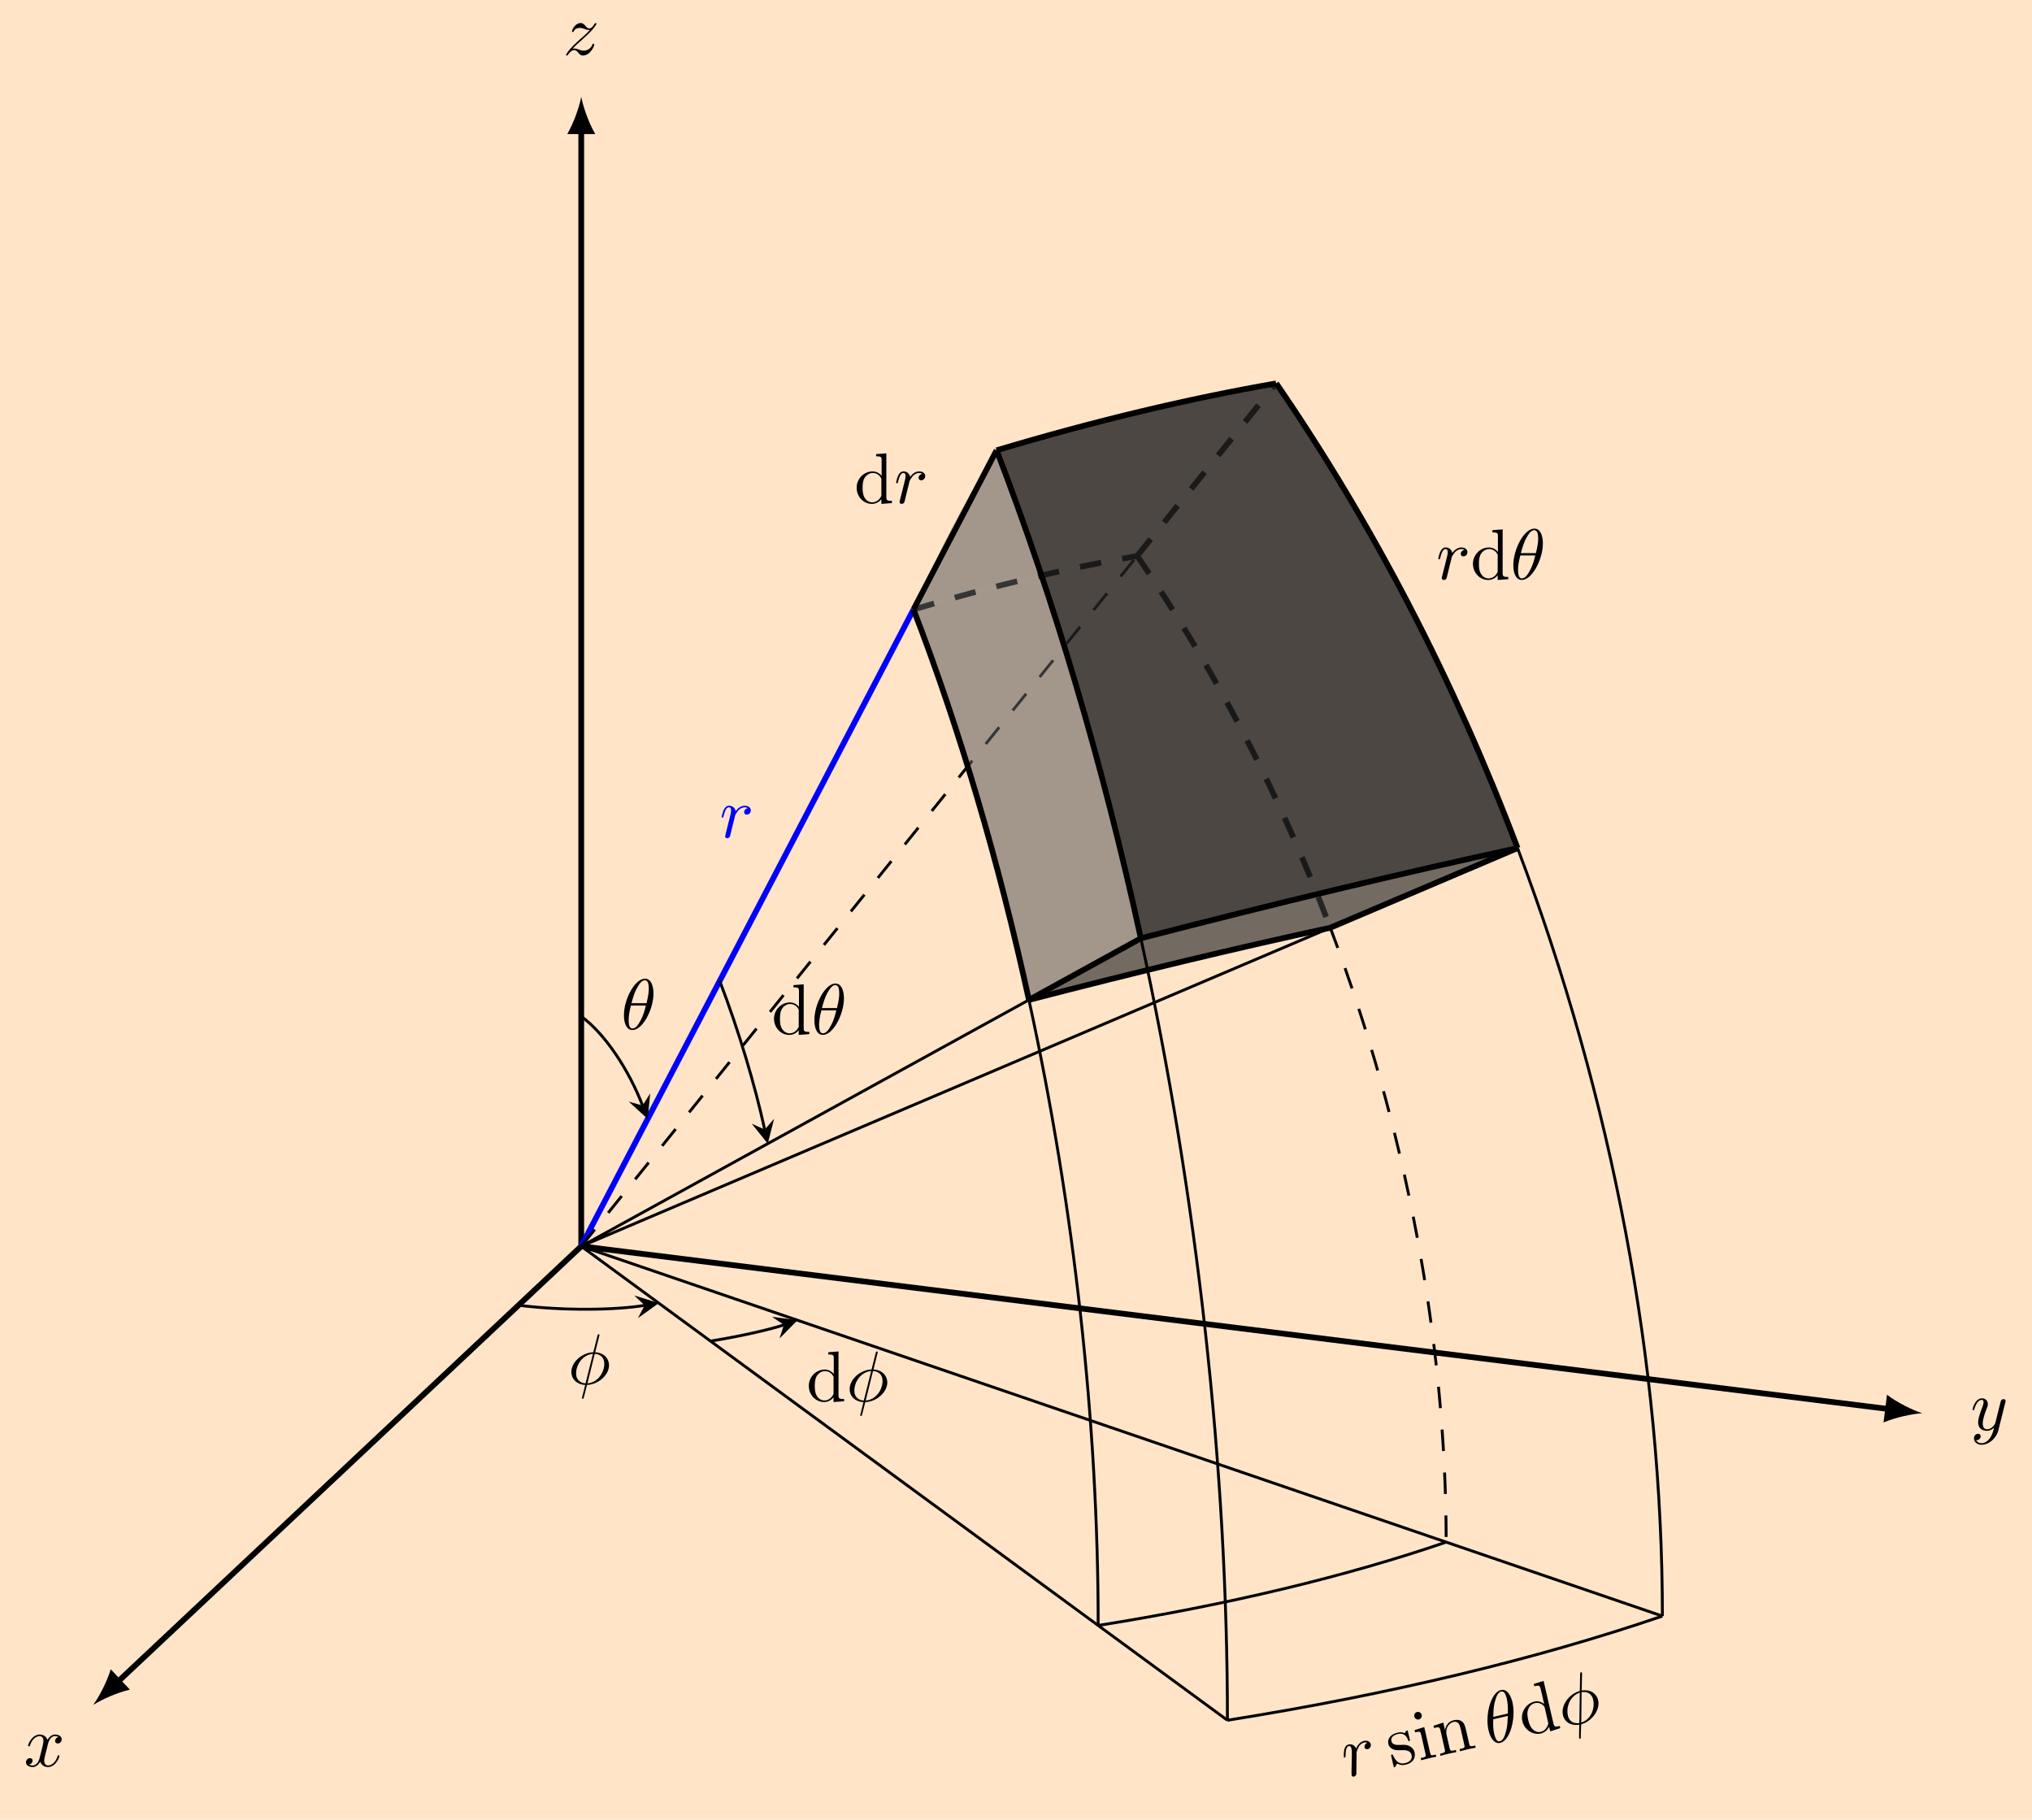 <svg xmlns="http://www.w3.org/2000/svg" xmlns:xlink="http://www.w3.org/1999/xlink" width="376.728" height="337.355" viewBox="0 0 282.546 253.016"><defs><symbol id="b" overflow="visible"><path d="M3.328-3.016c.063-.25.297-1.171.985-1.171.046 0 .296 0 .5.125a.58.58 0 0 0-.47.546c0 .157.11.344.376.344a.546.546 0 0 0 .531-.578c0-.516-.578-.656-.922-.656-.578 0-.922.531-1.047.75-.25-.656-.781-.75-1.078-.75-1.031 0-1.61 1.281-1.61 1.531 0 .11.11.11.126.11.078 0 .11-.032.125-.11.344-1.062 1-1.312 1.344-1.312.187 0 .53.093.53.671 0 .313-.171.97-.53 2.375-.157.61-.516 1.032-.954 1.032-.062 0-.28 0-.5-.125.25-.063.47-.266.47-.547 0-.266-.22-.344-.36-.344-.313 0-.547.25-.547.578 0 .453.484.656.922.656.672 0 1.031-.703 1.047-.75.125.36.484.75 1.078.75 1.031 0 1.594-1.28 1.594-1.53 0-.11-.079-.11-.11-.11-.094 0-.11.047-.14.11-.329 1.077-1 1.312-1.313 1.312-.39 0-.547-.313-.547-.657 0-.218.047-.437.156-.875Zm0 0" style="stroke:none"/></symbol><symbol id="c" overflow="visible"><path d="M4.844-3.797c.047-.14.047-.156.047-.234 0-.172-.141-.266-.297-.266a.46.46 0 0 0-.344.203c-.016.063-.11.36-.14.547-.079.25-.141.531-.204.797L3.453-.953c-.031.14-.469.844-1.125.844-.5 0-.61-.438-.61-.813 0-.453.173-1.078.5-1.953.157-.406.204-.516.204-.719 0-.437-.313-.812-.813-.812-.953 0-1.312 1.453-1.312 1.531 0 .11.094.11.11.11.109 0 .109-.032.156-.188.28-.938.671-1.235 1.015-1.235.078 0 .25 0 .25.313 0 .25-.11.516-.172.703-.406 1.063-.578 1.625-.578 2.094 0 .89.625 1.187 1.219 1.187.39 0 .719-.171 1-.453-.125.516-.25 1.016-.64 1.547-.266.328-.641.625-1.094.625-.141 0-.594-.031-.766-.422.156 0 .297 0 .422-.125a.5.5 0 0 0 .203-.406c0-.312-.266-.344-.36-.344C.829.531.5.687.5 1.171c0 .5.438.876 1.063.876 1.015 0 2.046-.906 2.328-2.031Zm0 0" style="stroke:none"/></symbol><symbol id="d" overflow="visible"><path d="M1.328-.828c.531-.578.828-.828 1.188-1.14 0 0 .609-.532.968-.891.954-.922 1.172-1.407 1.172-1.453 0-.094-.093-.094-.11-.094-.077 0-.093.015-.155.11-.297.484-.5.64-.735.64-.25 0-.36-.156-.515-.328-.188-.22-.36-.422-.688-.422-.75 0-1.203.922-1.203 1.14 0 .047.031.11.11.11.093 0 .109-.047.14-.11.188-.468.766-.468.844-.468.203 0 .39.062.625.14.406.156.515.156.765.156-.359.422-1.187 1.141-1.375 1.297l-.906.844C.781-.625.422-.062.422.016c0 .093.11.093.125.093C.625.11.64.094.703-.016c.235-.359.531-.625.86-.625.218 0 .328.094.578.375.156.22.343.375.625.375 1 0 1.578-1.265 1.578-1.53 0-.048-.047-.11-.125-.11-.094 0-.11.062-.14.14-.235.641-.876.829-1.204.829-.187 0-.375-.063-.578-.125-.344-.125-.5-.172-.703-.172-.016 0-.172 0-.266.03m0 0" style="stroke:none"/></symbol><symbol id="e" overflow="visible"><path d="M.875-.594c-.031.156-.094.39-.094.438 0 .172.14.265.297.265a.41.41 0 0 0 .375-.28c.016-.032.344-1.391.39-1.579.079-.328.266-1.016.313-1.297.047-.125.328-.594.563-.812.078-.063.375-.328.797-.328.265 0 .406.125.422.125-.297.046-.516.28-.516.546 0 .157.11.344.375.344s.547-.234.547-.594c0-.343-.313-.64-.828-.64-.641 0-1.078.484-1.266.765-.094-.453-.453-.765-.922-.765-.453 0-.64.39-.734.562-.172.344-.297.938-.297.969 0 .11.094.11.11.11.109 0 .109-.016.171-.235.172-.703.375-1.187.735-1.187.156 0 .296.078.296.453 0 .218-.03.328-.156.843Zm0 0" style="stroke:none"/></symbol><symbol id="m" overflow="visible"><path d="M4.36-6.672c0-.031.03-.14.03-.14 0-.016 0-.11-.124-.11-.094 0-.11.031-.157.203l-.578 2.297C1.953-4.359.484-3.047.484-1.688c0 .954.704 1.735 1.922 1.813-.078.297-.156.625-.234.938-.125.468-.219.843-.219.875 0 .093.078.109.125.109s.063-.016.094-.047c.015-.016.078-.25.11-.39L2.655.124C4.266.063 5.72-1.281 5.72-2.609c0-.797-.532-1.703-1.922-1.813ZM2.452-.094c-.594-.031-1.312-.39-1.312-1.375 0-1.203.859-2.593 2.343-2.734Zm1.281-4.11c.766.048 1.329.5 1.329 1.376 0 1.187-.86 2.61-2.344 2.734Zm0 0" style="stroke:none"/></symbol><symbol id="o" overflow="visible"><path d="M4.531-4.984c0-.657-.172-2.047-1.187-2.047-1.39 0-2.922 2.812-2.922 5.094C.422-1 .703.108 1.609.108c1.407 0 2.922-2.859 2.922-5.093M1.47-3.625c.172-.625.375-1.422.781-2.14.266-.485.625-1.048 1.078-1.048.485 0 .547.641.547 1.204 0 .5-.078 1-.312 1.984Zm2 .328c-.11.453-.313 1.297-.703 2.016-.344.687-.72 1.172-1.157 1.172-.328 0-.53-.297-.53-1.22 0-.421.062-1 .312-1.968Zm0 0" style="stroke:none"/></symbol><symbol id="f" overflow="visible"><path d="M.719-.781c.015.172 0 .406.015.453.032.172.188.234.344.187.125-.015.266-.14.313-.359 0-.031.015-1.422.015-1.625 0-.344.032-1.031 0-1.328.016-.14.203-.656.375-.922.063-.078.297-.406.703-.5.266-.047.438.047.454.031-.297.125-.454.39-.407.657.047.156.188.296.453.234.25-.047.485-.344.407-.703-.079-.328-.453-.547-.953-.438-.626.157-.938.719-1.063 1.047-.203-.422-.61-.656-1.062-.547-.438.094-.547.532-.594.703-.094.391-.078 1-.063 1.032.016.109.094.078.11.078.109-.016.109-.031.125-.266.015-.734.093-1.25.453-1.328C.5-4.406.64-4.359.719-4c.047.219.047.328.047.86Zm0 0" style="stroke:none"/></symbol><symbol id="j" overflow="visible"><path d="M3.297-5.875c-.14-.64-.625-1.953-1.61-1.719C.329-7.28-.546-4.204-.03-1.984c.219.922.75 1.937 1.625 1.734 1.375-.312 2.203-3.437 1.703-5.625M.625-3.859c.016-.657.031-1.485.266-2.266.156-.531.375-1.156.828-1.266.468-.109.672.5.797 1.047.109.485.156 1 .14 2.016ZM2.641-4c-.016.484-.016 1.344-.235 2.125-.187.75-.437 1.313-.875 1.406C1.22-.39.953-.64.75-1.547.656-1.953.578-2.516.625-3.53Zm0 0" style="stroke:none"/></symbol><symbol id="l" overflow="visible"><path d="M2.75-7.484c-.016-.032 0-.141 0-.141 0-.016-.031-.11-.156-.078-.094.016-.094.047-.11.234l-.046 2.36C.922-4.687-.22-3.08.094-1.75.297-.828 1.172-.219 2.375-.422c-.016.297-.016.656-.031.969 0 .484-.016.875 0 .906.015.094.094.094.14.078.047-.015.047-.031.079-.062.015-.016.015-.266.015-.422L2.625-.47c1.547-.422 2.672-2.062 2.36-3.36-.173-.765-.907-1.546-2.282-1.343ZM2.375-.641C1.781-.547 1-.719.781-1.687c-.265-1.172.266-2.72 1.656-3.188Zm.313-4.296c.765-.125 1.421.187 1.609 1.046.266 1.157-.25 2.72-1.656 3.188Zm0 0" style="stroke:none"/></symbol><symbol id="g" overflow="visible"><path d="M1.594-2.36c.218 0 1.047-.03 1.203.672.125.485-.14.954-.89 1.126C1.077-.36.608-.828.233-1.625c-.062-.11-.062-.14-.171-.125-.125.031-.11.094-.079.25L.281-.203c.047.172.063.234.172.219C.5 0 .5-.016.656-.25c0-.016 0-.031.156-.25.5.297.954.203 1.157.156 1.11-.25 1.406-1.015 1.25-1.719a1.24 1.24 0 0 0-.625-.812c-.406-.25-.797-.234-1.219-.219C.813-3.063.141-3.047 0-3.609c-.078-.36.063-.797.906-1 1.063-.235 1.328.64 1.422.906.016.094.11.078.125.078.14-.031.125-.078.094-.266l-.235-.984c-.03-.156-.046-.234-.156-.219-.047.016-.078.032-.187.172-.016.047-.094.156-.125.203-.422-.203-.813-.11-.969-.078C-.312-4.516-.547-3.78-.422-3.234c.078.343.297.578.625.734.36.172.656.156 1.39.14m0 0" style="stroke:none"/></symbol><symbol id="h" overflow="visible"><path d="m.734-4.687-1.343.421.078.313c.625-.156.734-.125.844.36L.906-.985c.11.437 0 .468-.656.609l.063.297c.312-.078.843-.219 1.078-.266.343-.094.687-.156 1.015-.219l-.062-.296c-.656.156-.703.125-.797-.266ZM.375-6.391a.524.524 0 0 0-.625-.39.51.51 0 0 0-.39.625.52.52 0 0 0 .624.406.534.534 0 0 0 .391-.64m0 0" style="stroke:none"/></symbol><symbol id="i" overflow="visible"><path d="M.297-3.578.89-.984C1-.547.89-.516.234-.36l.063.297c.36-.11.844-.235 1.125-.297.234-.063.734-.157 1.078-.22l-.062-.296c-.657.156-.766.172-.876-.266l-.406-1.796c-.234-1 .344-1.704.953-1.844.625-.14.844.343.985.906l.515 2.266c.11.437 0 .468-.656.609l.063.297c.328-.078.843-.219 1.093-.281.25-.047.766-.157 1.079-.22L5.125-1.5c-.5.125-.734.172-.812-.125l-.422-1.86c-.203-.828-.266-1.124-.657-1.39-.187-.14-.53-.266-1.093-.14-.72.156-1.078.687-1.22 1.359L.688-4.687l-1.359.437.078.313c.688-.172.782-.141.89.359m0 0" style="stroke:none"/></symbol><symbol id="k" overflow="visible"><path d="m3.563-1.375.156.64 1.39-.452-.062-.297c-.656.156-.766.125-.89-.375L2.796-7.75l-1.36.422.063.312c.672-.156.766-.109.89.375l.485 2.094C2.5-4.828 2.031-5 1.515-4.875.376-4.609-.436-3.406-.155-2.156.125-.937 1.313-.187 2.422-.437c.625-.157.969-.594 1.14-.938m-.594-2.61.453 2c.047.173.047.188-.031.36-.188.547-.563.86-.985.953-.437.11-.844-.062-1.156-.39-.344-.329-.5-.875-.594-1.282C.578-2.704.453-3.28.641-3.78c.125-.36.437-.766.968-.89.329-.079.766-.016 1.157.343.156.156.156.172.203.344m0 0" style="stroke:none"/></symbol><symbol id="n" overflow="visible"><path d="M3.781-.547V.11L5.25 0v-.312c-.687 0-.781-.063-.781-.563v-6.047l-1.422.11v.312c.687 0 .765.063.765.563v2.156a1.58 1.58 0 0 0-1.25-.625c-1.171 0-2.218.984-2.218 2.265 0 1.266.969 2.25 2.11 2.25.64 0 1.077-.343 1.327-.656m0-2.672v2.047c0 .172 0 .188-.11.36-.296.484-.733.703-1.171.703-.453 0-.812-.266-1.047-.641-.25-.406-.281-.969-.281-1.39 0-.36.016-.954.297-1.407.218-.312.593-.64 1.14-.64.344 0 .766.156 1.063.593.11.172.11.188.11.375m0 0" style="stroke:none"/></symbol><clipPath id="a"><path d="M0 0h282.547v253.016H0Zm0 0"/></clipPath></defs><g clip-path="url(#a)"><path d="M0 253.016h282.547V0H0Zm0 0" style="stroke:none;fill-rule:nonzero;fill:#ffe4c8;fill-opacity:1"/></g><path d="M0-.001-64.47-60.58" style="fill:none;stroke-width:.797;stroke-linecap:butt;stroke-linejoin:miter;stroke:#000;stroke-opacity:1;stroke-miterlimit:10" transform="matrix(1 0 0 -1 80.821 173.28)"/><path d="M12.953 237.055c1.184-.758 3.352-1.73 5.106-2.133l-2.66-2.832c-.512 1.726-1.618 3.828-2.446 4.965" style="stroke:none;fill-rule:nonzero;fill:#000;fill-opacity:1"/><use xlink:href="#b" x="3.321" y="245.575" style="fill:#000;fill-opacity:1"/><path d="m0-.001 181.835-22.633" style="fill:none;stroke-width:.797;stroke-linecap:butt;stroke-linejoin:miter;stroke:#000;stroke-opacity:1;stroke-miterlimit:10" transform="matrix(1 0 0 -1 80.821 173.28)"/><path d="M267.281 196.492c-1.336-.43-3.469-1.476-4.898-2.57l-.48 3.855c1.652-.707 3.976-1.199 5.378-1.285" style="stroke:none;fill-rule:nonzero;fill:#000;fill-opacity:1"/><use xlink:href="#c" x="273.983" y="198.827" style="fill:#000;fill-opacity:1"/><path d="M0-.001v155.164" style="fill:none;stroke-width:.797;stroke-linecap:butt;stroke-linejoin:miter;stroke:#000;stroke-opacity:1;stroke-miterlimit:10" transform="matrix(1 0 0 -1 80.821 173.28)"/><path d="M80.82 13.457c-.257 1.379-1.035 3.625-1.941 5.18h3.887c-.91-1.555-1.688-3.801-1.946-5.18" style="stroke:none;fill-rule:nonzero;fill:#000;fill-opacity:1"/><use xlink:href="#d" x="78.285" y="7.61" style="fill:#000;fill-opacity:1"/><path d="m0-.001 46.202 88.547" style="fill:none;stroke-width:.797;stroke-linecap:butt;stroke-linejoin:miter;stroke:#00f;stroke-opacity:1;stroke-miterlimit:10" transform="matrix(1 0 0 -1 80.821 173.28)"/><use xlink:href="#e" x="100.052" y="116.435" style="fill:#00f;fill-opacity:1"/><path d="m0-.001 62.25 34.258M0-.001l104.152 44.293" style="fill:none;stroke-width:.399;stroke-linecap:butt;stroke-linejoin:miter;stroke:#000;stroke-opacity:1;stroke-miterlimit:10" transform="matrix(1 0 0 -1 80.821 173.28)"/><path d="M0-.001 77.303 95.99" style="fill:none;stroke-width:.399;stroke-linecap:butt;stroke-linejoin:miter;stroke:#000;stroke-opacity:1;stroke-dasharray:2.989,2.989;stroke-miterlimit:10" transform="matrix(1 0 0 -1 80.821 173.28)"/><path d="M0-.001 89.85-65.9M0-.001 150.33-51.415" style="fill:none;stroke-width:.399;stroke-linecap:butt;stroke-linejoin:miter;stroke:#000;stroke-opacity:1;stroke-miterlimit:10" transform="matrix(1 0 0 -1 80.821 173.28)"/><path d="m77.304 95.99 19.328 24M46.199 88.534c10.847 3.246 21.28 5.742 31.093 7.441M77.304 95.995c10.746-15.653 19.836-33.16 26.848-51.703" style="fill:none;stroke-width:.797;stroke-linecap:butt;stroke-linejoin:miter;stroke:#000;stroke-opacity:1;stroke-dasharray:2.989,2.989;stroke-miterlimit:10" transform="matrix(1 0 0 -1 80.821 173.28)"/><path d="M127.023 84.734c12.067-3.336 18.836-4.957 31.102-7.445 12.523 18.961 18.543 30.547 26.848 51.7-16.555 3.21-25.688 5.398-41.903 10.034-4.773-21.593-8.312-33.566-16.047-54.289m0 0" style="stroke:none;fill-rule:nonzero;fill:gray;fill-opacity:.5"/><path d="M127.023 84.734c12.067-3.336 18.836-4.957 31.102-7.445l19.328-24c-15.363 2.977-23.836 5.008-38.879 9.313-5.113 8.324-7.644 13.175-11.55 22.132M158.125 77.29l19.328-24c15.652 23.702 23.176 38.187 33.559 64.628-10.32 3.969-16.02 6.39-26.04 11.07-8.304-21.152-14.324-32.738-26.847-51.699m0 0" style="stroke:none;fill-rule:nonzero;fill:gray;fill-opacity:.5"/><path d="m138.574 62.602-11.55 22.132c7.734 20.723 11.273 32.696 16.046 54.29l15.563-8.563c-5.969-26.992-10.39-41.961-20.059-67.86m0 0" style="stroke:none;fill-rule:nonzero;fill:#000;fill-opacity:.15"/><path d="M138.574 62.602c9.668 25.898 14.09 40.867 20.059 67.859 20.316-5.621 31.719-8.352 52.379-12.543-10.153-26.531-17.7-41.063-33.559-64.629-15.433 2.574-23.953 4.613-38.879 9.313m0 0" style="stroke:none;fill-rule:nonzero;fill:#000;fill-opacity:.6"/><path d="M158.633 130.46c20.316-5.62 31.719-8.35 52.379-12.542-10.059 4.59-15.754 7.012-26.04 11.07-16.554 3.211-25.687 5.399-41.902 10.035 6.29-2.91 9.739-4.804 15.563-8.562m0 0" style="stroke:none;fill-rule:nonzero;fill:#000;fill-opacity:.4"/><path d="M62.25 34.257c6.308-28.914 9.628-58.926 9.628-86.973M77.812 42.823C85.695 6.678 89.85-30.837 89.85-65.896" style="fill:none;stroke-width:.399;stroke-linecap:butt;stroke-linejoin:miter;stroke:#000;stroke-opacity:1;stroke-miterlimit:10" transform="matrix(1 0 0 -1 80.821 173.28)"/><path d="M104.152 44.292c10.554-27.899 16.113-57.375 16.113-85.422" style="fill:none;stroke-width:.399;stroke-linecap:butt;stroke-linejoin:miter;stroke:#000;stroke-opacity:1;stroke-dasharray:2.989,2.989;stroke-miterlimit:10" transform="matrix(1 0 0 -1 80.821 173.28)"/><path d="M130.19 55.366c13.192-34.871 20.141-71.719 20.141-106.777M71.878-52.72c17.977 2.867 34.364 6.79 48.387 11.586" style="fill:none;stroke-width:.399;stroke-linecap:butt;stroke-linejoin:miter;stroke:#000;stroke-opacity:1;stroke-miterlimit:10" transform="matrix(1 0 0 -1 80.821 173.28)"/><use xlink:href="#f" x="187.207" y="247.146" style="fill:#000;fill-opacity:1"/><g style="fill:#000;fill-opacity:1"><use xlink:href="#g" x="193.474" y="245.699"/><use xlink:href="#h" x="197.303" y="244.815"/><use xlink:href="#i" x="199.999" y="244.193"/></g><use xlink:href="#j" x="207.01" y="242.574" style="fill:#000;fill-opacity:1"/><use xlink:href="#k" x="211.837" y="241.46" style="fill:#000;fill-opacity:1"/><use xlink:href="#l" x="217.23" y="240.215" style="fill:#000;fill-opacity:1"/><path d="M89.85-65.9c22.47 3.582 42.95 8.489 60.481 14.485" style="fill:none;stroke-width:.399;stroke-linecap:butt;stroke-linejoin:miter;stroke:#000;stroke-opacity:1;stroke-miterlimit:10" transform="matrix(1 0 0 -1 80.821 173.28)"/><use xlink:href="#m" x="78.965" y="192.435" style="fill:#000;fill-opacity:1"/><path d="M-8.727-8.2c6.36-.79 13.379-.684 17.543-.02" style="fill:none;stroke-width:.399;stroke-linecap:butt;stroke-linejoin:miter;stroke:#000;stroke-opacity:1;stroke-miterlimit:10" transform="matrix(1 0 0 -1 80.821 173.28)"/><path d="m91.602 181.188-3.399-1.07 1.434 1.382-.93 1.766" style="stroke:none;fill-rule:nonzero;fill:#000;fill-opacity:1"/><path d="M17.968-13.18c4.496.718 8.594 1.698 10.215 2.253" style="fill:none;stroke-width:.399;stroke-linecap:butt;stroke-linejoin:miter;stroke:#000;stroke-opacity:1;stroke-miterlimit:10" transform="matrix(1 0 0 -1 80.821 173.28)"/><path d="m110.887 183.563-3.532-.477 1.649 1.121-.617 1.895" style="stroke:none;fill-rule:nonzero;fill:#000;fill-opacity:1"/><use xlink:href="#n" x="112.123" y="194.825" style="fill:#000;fill-opacity:1"/><use xlink:href="#m" x="117.657" y="194.825" style="fill:#000;fill-opacity:1"/><path d="M0 31.964c3.378-2.477 6.652-7.528 8.527-12.395" style="fill:none;stroke-width:.399;stroke-linecap:butt;stroke-linejoin:miter;stroke:#000;stroke-opacity:1;stroke-miterlimit:10" transform="matrix(1 0 0 -1 80.821 173.28)"/><path d="m90.063 155.57.343-3.547-1.058 1.688-1.918-.543" style="stroke:none;fill-rule:nonzero;fill:#000;fill-opacity:1"/><use xlink:href="#o" x="86.335" y="143.106" style="fill:#000;fill-opacity:1"/><use xlink:href="#n" x="107.283" y="143.781" style="fill:#000;fill-opacity:1"/><use xlink:href="#o" x="112.818" y="143.781" style="fill:#000;fill-opacity:1"/><path d="M19.253 36.893c2.672-6.953 4.938-14.613 6.258-20.672" style="fill:none;stroke-width:.399;stroke-linecap:butt;stroke-linejoin:miter;stroke:#000;stroke-opacity:1;stroke-miterlimit:10" transform="matrix(1 0 0 -1 80.821 173.28)"/><path d="m106.758 159.008.879-3.457-1.305 1.508-1.809-.829" style="stroke:none;fill-rule:nonzero;fill:#000;fill-opacity:1"/><path d="m46.202 88.546 11.551 22.132" style="fill:none;stroke-width:.797;stroke-linecap:butt;stroke-linejoin:miter;stroke:#000;stroke-opacity:1;stroke-miterlimit:10" transform="matrix(1 0 0 -1 80.821 173.28)"/><use xlink:href="#n" x="118.773" y="69.95" style="fill:#000;fill-opacity:1"/><use xlink:href="#e" x="124.308" y="69.95" style="fill:#000;fill-opacity:1"/><path d="m62.25 34.257 15.562 8.562M104.152 44.292l26.039 11.07M46.202 88.546c6.422-16.688 11.856-35.07 16.047-54.29M57.753 110.682c8.028-20.859 14.82-43.84 20.059-67.859" style="fill:none;stroke-width:.797;stroke-linecap:butt;stroke-linejoin:miter;stroke:#000;stroke-opacity:1;stroke-miterlimit:10" transform="matrix(1 0 0 -1 80.821 173.28)"/><use xlink:href="#e" x="199.698" y="80.528" style="fill:#000;fill-opacity:1"/><use xlink:href="#n" x="204.47" y="80.528" style="fill:#000;fill-opacity:1"/><use xlink:href="#o" x="210.004" y="80.528" style="fill:#000;fill-opacity:1"/><path d="M96.632 119.99c13.43-19.565 24.793-41.448 33.559-64.624M57.745 110.667c13.563 4.058 26.606 7.176 38.868 9.304M62.245 34.253c15.157 3.93 29.29 7.312 41.895 10.035M77.804 42.82c18.95 4.905 36.613 9.136 52.371 12.538" style="fill:none;stroke-width:.797;stroke-linecap:butt;stroke-linejoin:miter;stroke:#000;stroke-opacity:1;stroke-miterlimit:10" transform="matrix(1 0 0 -1 80.821 173.28)"/></svg>